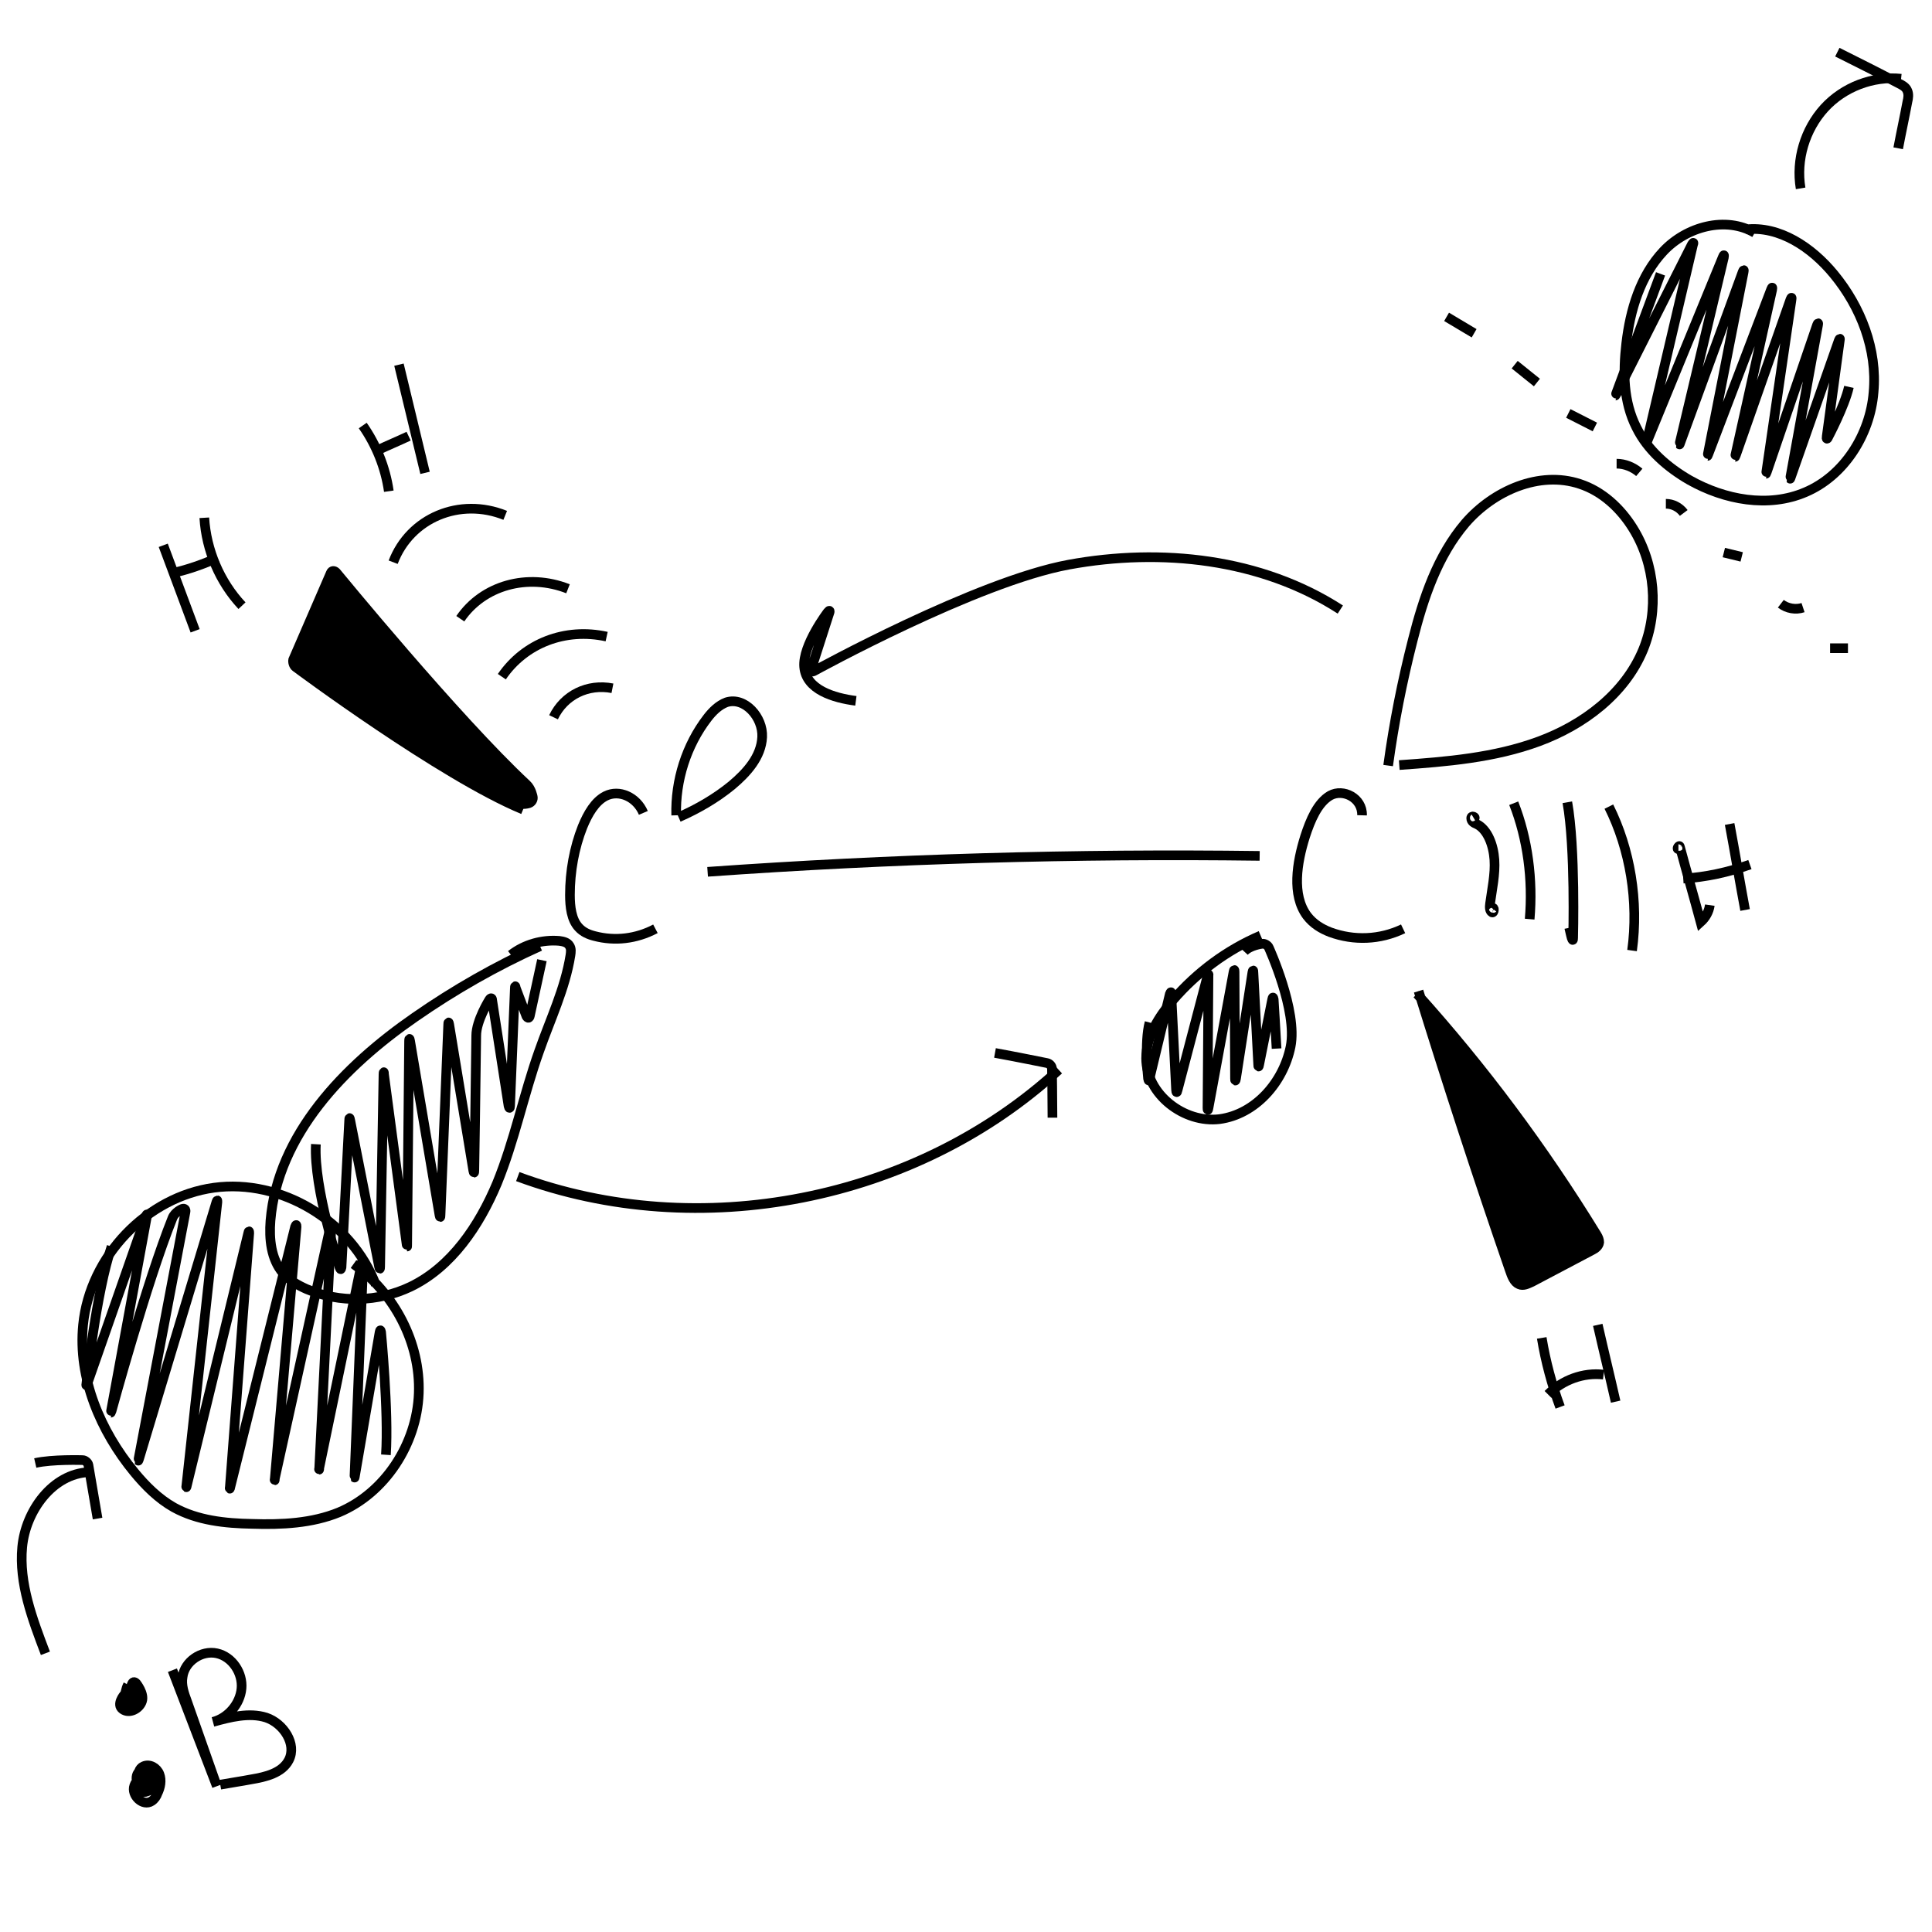 <?xml version="1.0" encoding="utf-8"?>
<!-- Generator: Adobe Illustrator 19.1.0, SVG Export Plug-In . SVG Version: 6.00 Build 0)  -->
<svg version="1.1" id="Layer_1" xmlns="http://www.w3.org/2000/svg" xmlns:xlink="http://www.w3.org/1999/xlink" x="0px" y="0px"
	 viewBox="0 0 400 400" style="enable-background:new 0 0 400 400;" xml:space="preserve">
<style type="text/css">
	.st0{fill:none;stroke:#000000;stroke-width:2;stroke-miterlimit:10;}
</style>
<g>
	<path class="st0" d="M133.2,168.3c-1.4-3.3-5-4.9-7.8-3.5c-2.2,1.1-3.7,3.7-4.8,6.4c-1.7,4.3-2.6,9.2-2.6,14.1
		c0,2.4,0.3,5.1,1.8,6.7c0.9,1,2.1,1.5,3.3,1.8c4.2,1.1,8.6,0.6,12.6-1.5"/>
</g>
<g>
	<path class="st0" d="M146.5,180.5c38-2.7,76.2-3.8,114.3-3.3"/>
</g>
<g>
	<path class="st0" d="M282,168.8c0.1-3.6-3.9-5.6-6.6-4.1c-2.6,1.5-4.1,5.1-5.2,8.5c-1.7,5.4-2.8,12.1,0.4,16.4
		c1.3,1.7,3,2.7,4.8,3.4c4.9,1.8,10.3,1.6,15.1-0.7"/>
</g>
<g>
	<path d="M293.7,205.2c6,19.4,12.3,38.7,18.9,57.8c0.4,1.2,0.9,2.5,1.9,2.9c0.9,0.4,1.8-0.1,2.7-0.5c4.2-2.2,8.3-4.4,12.5-6.6
		c0.6-0.3,1.3-0.8,1.4-1.6c0-0.5-0.2-1-0.5-1.5c-11.1-18.1-23.6-34.8-37.2-49.9"/>
	<path class="st0" d="M293.7,205.2c6,19.4,12.3,38.7,18.9,57.8c0.4,1.2,0.9,2.5,1.9,2.9c0.9,0.4,1.8-0.1,2.7-0.5
		c4.2-2.2,8.3-4.4,12.5-6.6c0.6-0.3,1.3-0.8,1.4-1.6c0-0.5-0.2-1-0.5-1.5c-11.1-18.1-23.6-34.8-37.2-49.9"/>
</g>
<g>
	<path d="M108.3,167.6c-16.9-7-47.1-29.5-47.1-29.5c-0.4-0.3-0.6-1-0.5-1.5l7.8-18c0.2-0.5,0.7-0.5,1.1-0.1c0,0,25,30.5,39.4,43.9
		c1,0.9,1.3,2.6,1.3,2.6c0.1,0.5-0.2,1.1-0.8,1.3c0,0-2.2,0.7-3.5-0.7"/>
	<path class="st0" d="M108.3,167.6c-16.9-7-47.1-29.5-47.1-29.5c-0.4-0.3-0.6-1-0.5-1.5l7.8-18c0.2-0.5,0.7-0.5,1.1-0.1
		c0,0,25,30.5,39.4,43.9c1,0.9,1.3,2.6,1.3,2.6c0.1,0.5-0.2,1.1-0.8,1.3c0,0-2.2,0.7-3.5-0.7"/>
</g>
<line class="st0" x1="-24.2" y1="-19.9" x2="-24.2" y2="-19.9"/>
<g>
	<path class="st0" d="M114.6,148.5c2.2-4.6,7.1-7,12.2-6"/>
</g>
<g>
	<path class="st0" d="M103.9,140.1c4.7-6.9,13.1-10.2,21.7-8.3"/>
</g>
<g>
	<path class="st0" d="M95.3,128.1c4.7-6.9,13.9-9.5,22.3-6.2"/>
</g>
<g>
	<path class="st0" d="M81.4,116.4c3.5-9.2,13.8-13.5,23.2-9.7"/>
</g>
<g>
	<path class="st0" d="M305.2,169.5c0.5-0.3-0.6-0.8-0.6-0.1c0,0.7,0.6,1,1.1,1.2c2.3,1.1,3.5,4.4,3.7,7.4s-0.5,6.1-0.9,9.1
		c-0.1,0.7-0.1,1.5,0.4,1.8c0.5,0.2,0.5-1.3,0.1-0.8"/>
</g>
<g>
	<path class="st0" d="M313.4,166.3c2.9,7.4,4,15.8,3.3,24"/>
</g>
<g>
	<path class="st0" d="M324.5,166.1c1.7,9.5,1.2,28.1,1.2,28.1c0,0.5-0.1,0.6-0.3,0c0,0-0.3-1.1-0.5-2.1"/>
</g>
<g>
	<path class="st0" d="M333.1,167c4.4,8.8,6.2,19.6,4.8,29.8"/>
</g>
<g>
	<path class="st0" d="M111.8,195.9c-9.1,4.1-17.7,9-25.9,14.7c-14.6,10.1-28.4,24.3-29.9,42.1c-0.3,3.8,0.1,8,2.6,10.9
		c1.3,1.5,3.1,2.5,4.9,3.3c6.8,2.9,14.8,2.7,21.5-0.5c8.5-4.1,14.2-12.6,17.9-21.4c3.6-8.8,5.5-18.3,8.7-27.3
		c2.3-6.6,5.4-13,6.5-19.9c0.1-0.7,0.2-1.4-0.2-2c-0.4-0.7-1.3-0.9-2.1-1c-3.5-0.3-7.2,0.7-10,2.9"/>
</g>
<g>
	<path class="st0" d="M140,168.8c-0.2-7.2,2.1-14.5,6.5-20.2c1-1.3,2.3-2.6,3.9-3.2c3.8-1.2,7.6,3.1,7.4,7.2s-3.2,7.4-6.3,10
		c-3.3,2.7-7.1,4.9-11,6.6"/>
</g>
<g>
	<path class="st0" d="M77.8,266c-5-13.2-19.6-22-33.5-20.1c-13.9,1.9-25.7,14.2-27.1,28.4c-1.1,11,3.6,22,10.6,30.5
		c2.3,2.8,5,5.5,8.2,7.3c4.9,2.7,10.6,3.3,16.2,3.4c6.1,0.2,12.4-0.1,18-2.4c9.5-4,16.1-14.1,16.5-24.6c0.4-10.5-5.1-20.8-13.5-26.8
		"/>
</g>
<g>
	<path class="st0" d="M261,193.7c-7,3-13.2,7.6-18.2,13.4c-2.9,3.4-5.5,7.5-5.5,12c0,7.5,7.9,13.5,15.2,12.6c7.4-1,13.2-7.6,14.7-15
		c1.5-7.4-4.5-20.5-4.5-20.5c-0.2-0.5-0.9-0.9-1.4-0.8c0,0-2.5,0.3-3.7,1.6"/>
</g>
<g>
	<path class="st0" d="M287.4,158.5c1.2-8.8,2.9-17.4,5.1-26c2.2-8.7,5.1-17.4,10.9-24.2c5.8-6.7,15.3-10.9,23.7-8.1
		c4.6,1.5,8.4,5,11,9.2c4.6,7.4,5.4,17,2.1,25.1c-3.8,9.2-12.4,15.6-21.6,19c-9.2,3.4-19.1,4.2-28.9,4.9"/>
</g>
<g>
	<path class="st0" d="M363.3,48.2c-6-3.5-14.1-1.3-18.9,3.8s-6.9,12.2-7.7,19.1c-0.7,5.9-0.6,12.1,2.1,17.4c2.3,4.7,6.5,8.3,11,10.9
		c7.3,4.1,16.3,5.8,24,2.5c8-3.4,13.4-11.9,14.1-20.7c0.8-8.8-2.6-17.6-8.2-24.4c-4.6-5.6-11.3-10.1-18.3-9.3"/>
</g>
<g>
	<path class="st0" d="M23.1,258.1c-3.2,9.4-5.2,28.3-5.2,28.3c-0.1,0.5,0,0.6,0.2,0l12.1-34.6c0.2-0.5,0.3-0.5,0.2,0.1l-7.4,40.2
		c-0.1,0.5-0.1,0.5,0.1,0c0,0,7.3-26.7,12.6-39.9c0.5-1.3,2-1.9,2-1.9c0.5-0.2,0.8,0.1,0.7,0.6L28.7,302c-0.1,0.5-0.1,0.6,0.1,0
		l16-53.1c0.2-0.5,0.2-0.5,0.2,0l-6.4,58.6c-0.1,0.5,0,0.6,0.1,0l12.7-52.2c0.1-0.5,0.2-0.5,0.2,0l-4,52.5c-0.1,0.5,0,0.6,0.1,0
		L61.1,254c0.2-0.5,0.3-0.5,0.3,0l-4.5,52.1c-0.1,0.5,0,0.5,0,0L68.4,254c0.1-0.5,0.3-0.5,0.2,0l-2.5,49.9c-0.1,0.5,0,0.5,0,0
		l8.8-42.5c0.1-0.5,0.3-0.5,0.3,0l-1.8,44.1c0,0.5,0,0.6,0.1,0l5.1-29.7c0.1-0.5,0.2-0.5,0.3,0c0,0,1.6,16.6,1,25.4"/>
</g>
<g>
	<path class="st0" d="M343.8,56.7c-3.2,8.6-9.2,24.8-9.2,24.8c-0.2,0.5-0.2,0.5,0.1,0l15.6-30.9c0.3-0.5,0.4-0.4,0.2,0.1L341,91.2
		c-0.1,0.5-0.1,0.6,0.1,0l15.6-38c0.2-0.5,0.3-0.5,0.2,0.1l-9.1,38.3c-0.1,0.5-0.1,0.6,0.1,0l12.9-35.3c0.2-0.5,0.3-0.5,0.2,0
		l-7.4,37.7c-0.1,0.5-0.1,0.5,0.1,0l13-34.1c0.2-0.5,0.3-0.5,0.2,0.1l-7.6,34.2c-0.1,0.5-0.1,0.5,0.1,0L370.7,62
		c0.2-0.5,0.3-0.5,0.2,0.1l-5.2,35.6c-0.1,0.5-0.1,0.5,0.1,0l10.4-30.4c0.2-0.5,0.3-0.5,0.2,0l-5.7,31.4c-0.1,0.5-0.1,0.6,0.1,0
		l9.9-28.2c0.2-0.5,0.3-0.5,0.2,0l-2.7,19.9c-0.1,0.5,0.1,0.6,0.3,0.1c0,0,3.4-6.4,4.3-10.4"/>
</g>
<g>
	<path class="st0" d="M65.4,236.9c-0.5,9.1,4.9,25.5,4.9,25.5c0.2,0.5,0.3,0.5,0.4,0l1.6-30.5c0-0.5,0.1-0.6,0.2,0l6,30.4
		c0.1,0.5,0.2,0.5,0.2,0l0.7-39.9c0-0.5,0.1-0.6,0.1,0l4.7,35.3c0.1,0.5,0.1,0.5,0.1,0l0.4-42.2c0-0.5,0.1-0.6,0.2,0l6.1,36.1
		c0.1,0.5,0.2,0.5,0.2,0l1.6-39.5c0-0.5,0.1-0.6,0.2,0l5,30.3c0.1,0.5,0.2,0.5,0.2,0c0,0,0.3-18.3,0.4-28c0-3.1,2.7-7.4,2.7-7.4
		c0.3-0.5,0.6-0.4,0.6,0.1l3.4,21.9c0.1,0.5,0.3,0.5,0.3,0l1-24.4c0-0.5,0.1-0.6,0.2,0l2.2,5.8c0.3,0.5,0.6,0.4,0.7-0.1
		c0,0,1.6-7.3,2.5-11.5"/>
</g>
<g>
	<path class="st0" d="M238,211.7c-1.1,4.1-0.3,11.6-0.3,11.6c0.1,0.5,0.2,0.6,0.3,0l4.2-17.5c0.2-0.5,0.3-0.5,0.3,0l1,19.9
		c0,0.5,0.2,0.6,0.3,0l6.2-23.6c0.1-0.5,0.3-0.5,0.2,0l-0.2,27.3c0,0.5,0.1,0.6,0.2,0l5.2-28.2c0.1-0.5,0.2-0.5,0.2,0l0.1,22.1
		c0,0.5,0.1,0.6,0.2,0l3.4-22c0.1-0.5,0.2-0.5,0.2,0l1,19.1c0,0.5,0.1,0.6,0.2,0l2.7-13.5c0.1-0.5,0.2-0.5,0.3,0
		c0,0,0.4,6.4,0.6,10.2"/>
</g>
<g>
	<path class="st0" d="M26.5,348.8c-0.9,1.7-0.7,4.6-0.7,4.6c0,0.5,0.4,0.7,0.9,0.4c0,0,3.1-2.2,1.2-3.3s-2.3,2.7-2.3,2.7
		c-0.1,0.5,0.1,0.6,0.4,0.1l0.5-2.2c-0.1-0.5-0.4-0.6-0.8-0.2c0,0-1.7,2-0.3,3c1.4,1,3.5-0.1,4-1.7s-1.2-3.7-1.2-3.7
		c-0.4-0.4-0.7-0.3-0.9,0.2l0.6,3.9c0.3,0.5,0.8,0.6,1.1,0.3c0.3-0.3,0-1.5-0.5-1.7c0,0-1-0.4-1.8,0.1c-0.8,0.5-1,1.9-0.2,2.4"/>
</g>
<g>
	<path class="st0" d="M33,367.9c-1.9-1-4.5-0.2-5.2,1.8s1.8,4.4,3.6,3.2c0.6-0.4,1-1,1.2-1.6c0.6-1.2,0.9-2.7,0.4-4
		c-0.5-1.3-2-2.2-3.3-1.6c-1.9,0.8-0.8,4.6-0.8,4.6c0.2,0.5,0.7,0.8,1.2,0.7c0,0,2.7-0.7,2.6-2.5c-0.1-1.8-2.6-2.9-3.9-1.7
		s-0.1,4,1.7,3.6c1.7-0.4,0.3-2.8,0.3-2.8c-0.3-0.5-0.8-0.5-1.1,0l-0.2,0.8c0,0.5,0.5,0.9,1,0.9c0,0,0.8-0.1,0.7-0.9"/>
</g>
<g>
	<path class="st0" d="M9.4,342.3c-2.7-7.1-5.5-14.5-4.8-22s6.3-15.2,13.8-15.5"/>
</g>
<g>
	<path class="st0" d="M7.3,302.9c3.5-0.8,9.8-0.6,9.8-0.6c0.5,0,1.1,0.5,1.2,1c0,0,1.2,7,1.9,11.1"/>
</g>
<g>
	<path class="st0" d="M107.2,243.6c37.5,13.9,82.4,5.1,112-22.1"/>
</g>
<g>
	<path class="st0" d="M206,218c3.9,0.7,10.8,2.1,10.8,2.1c0.5,0.1,1,0.6,1,1.2c0,0,0.1,6.4,0.1,10.1"/>
</g>
<g>
	<path class="st0" d="M277.5,126.2c-16.4-10.6-37.1-12.8-56.2-9.3c-19.1,3.5-52.7,22-52.7,22c-0.5,0.3-0.7,0.1-0.6-0.5l3.7-11.5
		c0.2-0.5,0-0.6-0.3-0.2c0,0-5.3,6.9-4.9,11.4c0.4,4.7,6.1,6.4,10.7,7"/>
</g>
<g>
	<path class="st0" d="M299.5,65.6c1.9,1.1,3.8,2.3,5.7,3.4"/>
</g>
<g>
	<path class="st0" d="M313.6,75.5c1.5,1.2,3.1,2.5,4.6,3.7"/>
</g>
<g>
	<path class="st0" d="M324.7,85.6c1.8,0.9,3.7,1.9,5.5,2.8"/>
</g>
<g>
	<path class="st0" d="M334.7,96c1.7,0,3.4,0.7,4.7,1.8"/>
</g>
<g>
	<path class="st0" d="M344.9,104.3c1.4,0,2.8,0.7,3.7,1.9"/>
</g>
<g>
	<path class="st0" d="M356.9,114.4c1.2,0.3,2.5,0.6,3.7,0.9"/>
</g>
<g>
	<path class="st0" d="M368.7,125c1.3,1,3.1,1.3,4.6,0.8"/>
</g>
<g>
	<path class="st0" d="M378.9,134.2c1.2,0,2.5,0,3.7,0"/>
</g>
<path class="st0" d="M35.7,345.8c3.1,8,6.1,16,9.2,24c-2.1-5.9-4.1-11.7-6.2-17.6c-0.6-1.6-1.2-3.3-0.9-5c0.4-3.2,3.9-5.6,7.1-4.9
	s5.4,4.1,5.1,7.3c-0.3,3.2-2.8,6.1-5.9,6.9c3.6-1,7.5-2,11-0.9c3.6,1.2,6.4,5.5,4.7,8.8c-1.4,2.7-4.8,3.5-7.8,4
	c-2.1,0.4-4.2,0.7-6.4,1.1"/>
<path class="st0" d="M319.2,277c0.8,4.9,2.1,9.7,3.8,14.3"/>
<path class="st0" d="M330.8,274.3c1.2,5.3,2.5,10.6,3.7,15.9"/>
<path class="st0" d="M347.5,175.8c-0.5,0,0.2-1,0.3-0.5c1.4,5.2,2.9,10.4,4.3,15.6c1-0.9,1.7-2.1,1.9-3.5"/>
<path class="st0" d="M358.1,170.6c1.1,5.9,2.1,11.9,3.2,17.8"/>
<path class="st0" d="M320.5,288.7c3-3,7.3-4.6,11.5-4.1"/>
<path class="st0" d="M33.8,112.9c2.2,5.9,4.4,11.8,6.6,17.7"/>
<path class="st0" d="M42.3,107.2c0.4,6.7,3.2,13.3,7.8,18.2"/>
<path class="st0" d="M75.1,88.1c2.8,4,4.7,8.7,5.4,13.6"/>
<path class="st0" d="M82.6,75.5c1.8,7.5,3.6,14.9,5.4,22.4"/>
<path class="st0" d="M348.5,181.9c4.7-0.3,9.3-1.3,13.8-2.9"/>
<path class="st0" d="M35.9,118.6c3.1-0.7,6.2-1.8,9.1-3.1"/>
<path class="st0" d="M78.2,93.2c2.1-1,4.3-1.9,6.4-2.9"/>
<path class="st0" d="M372.8,39c-1-5.9,0.9-12.2,4.9-16.6s10.1-6.7,15.9-6.1"/>
<path class="st0" d="M380.4,10.8c4.2,2.1,8.4,4.2,12.6,6.4c0.8,0.4,1.6,0.8,1.9,1.6c0.3,0.7,0.2,1.5,0,2.3c-0.6,3.2-1.3,6.4-1.9,9.6
	"/>
</svg>
